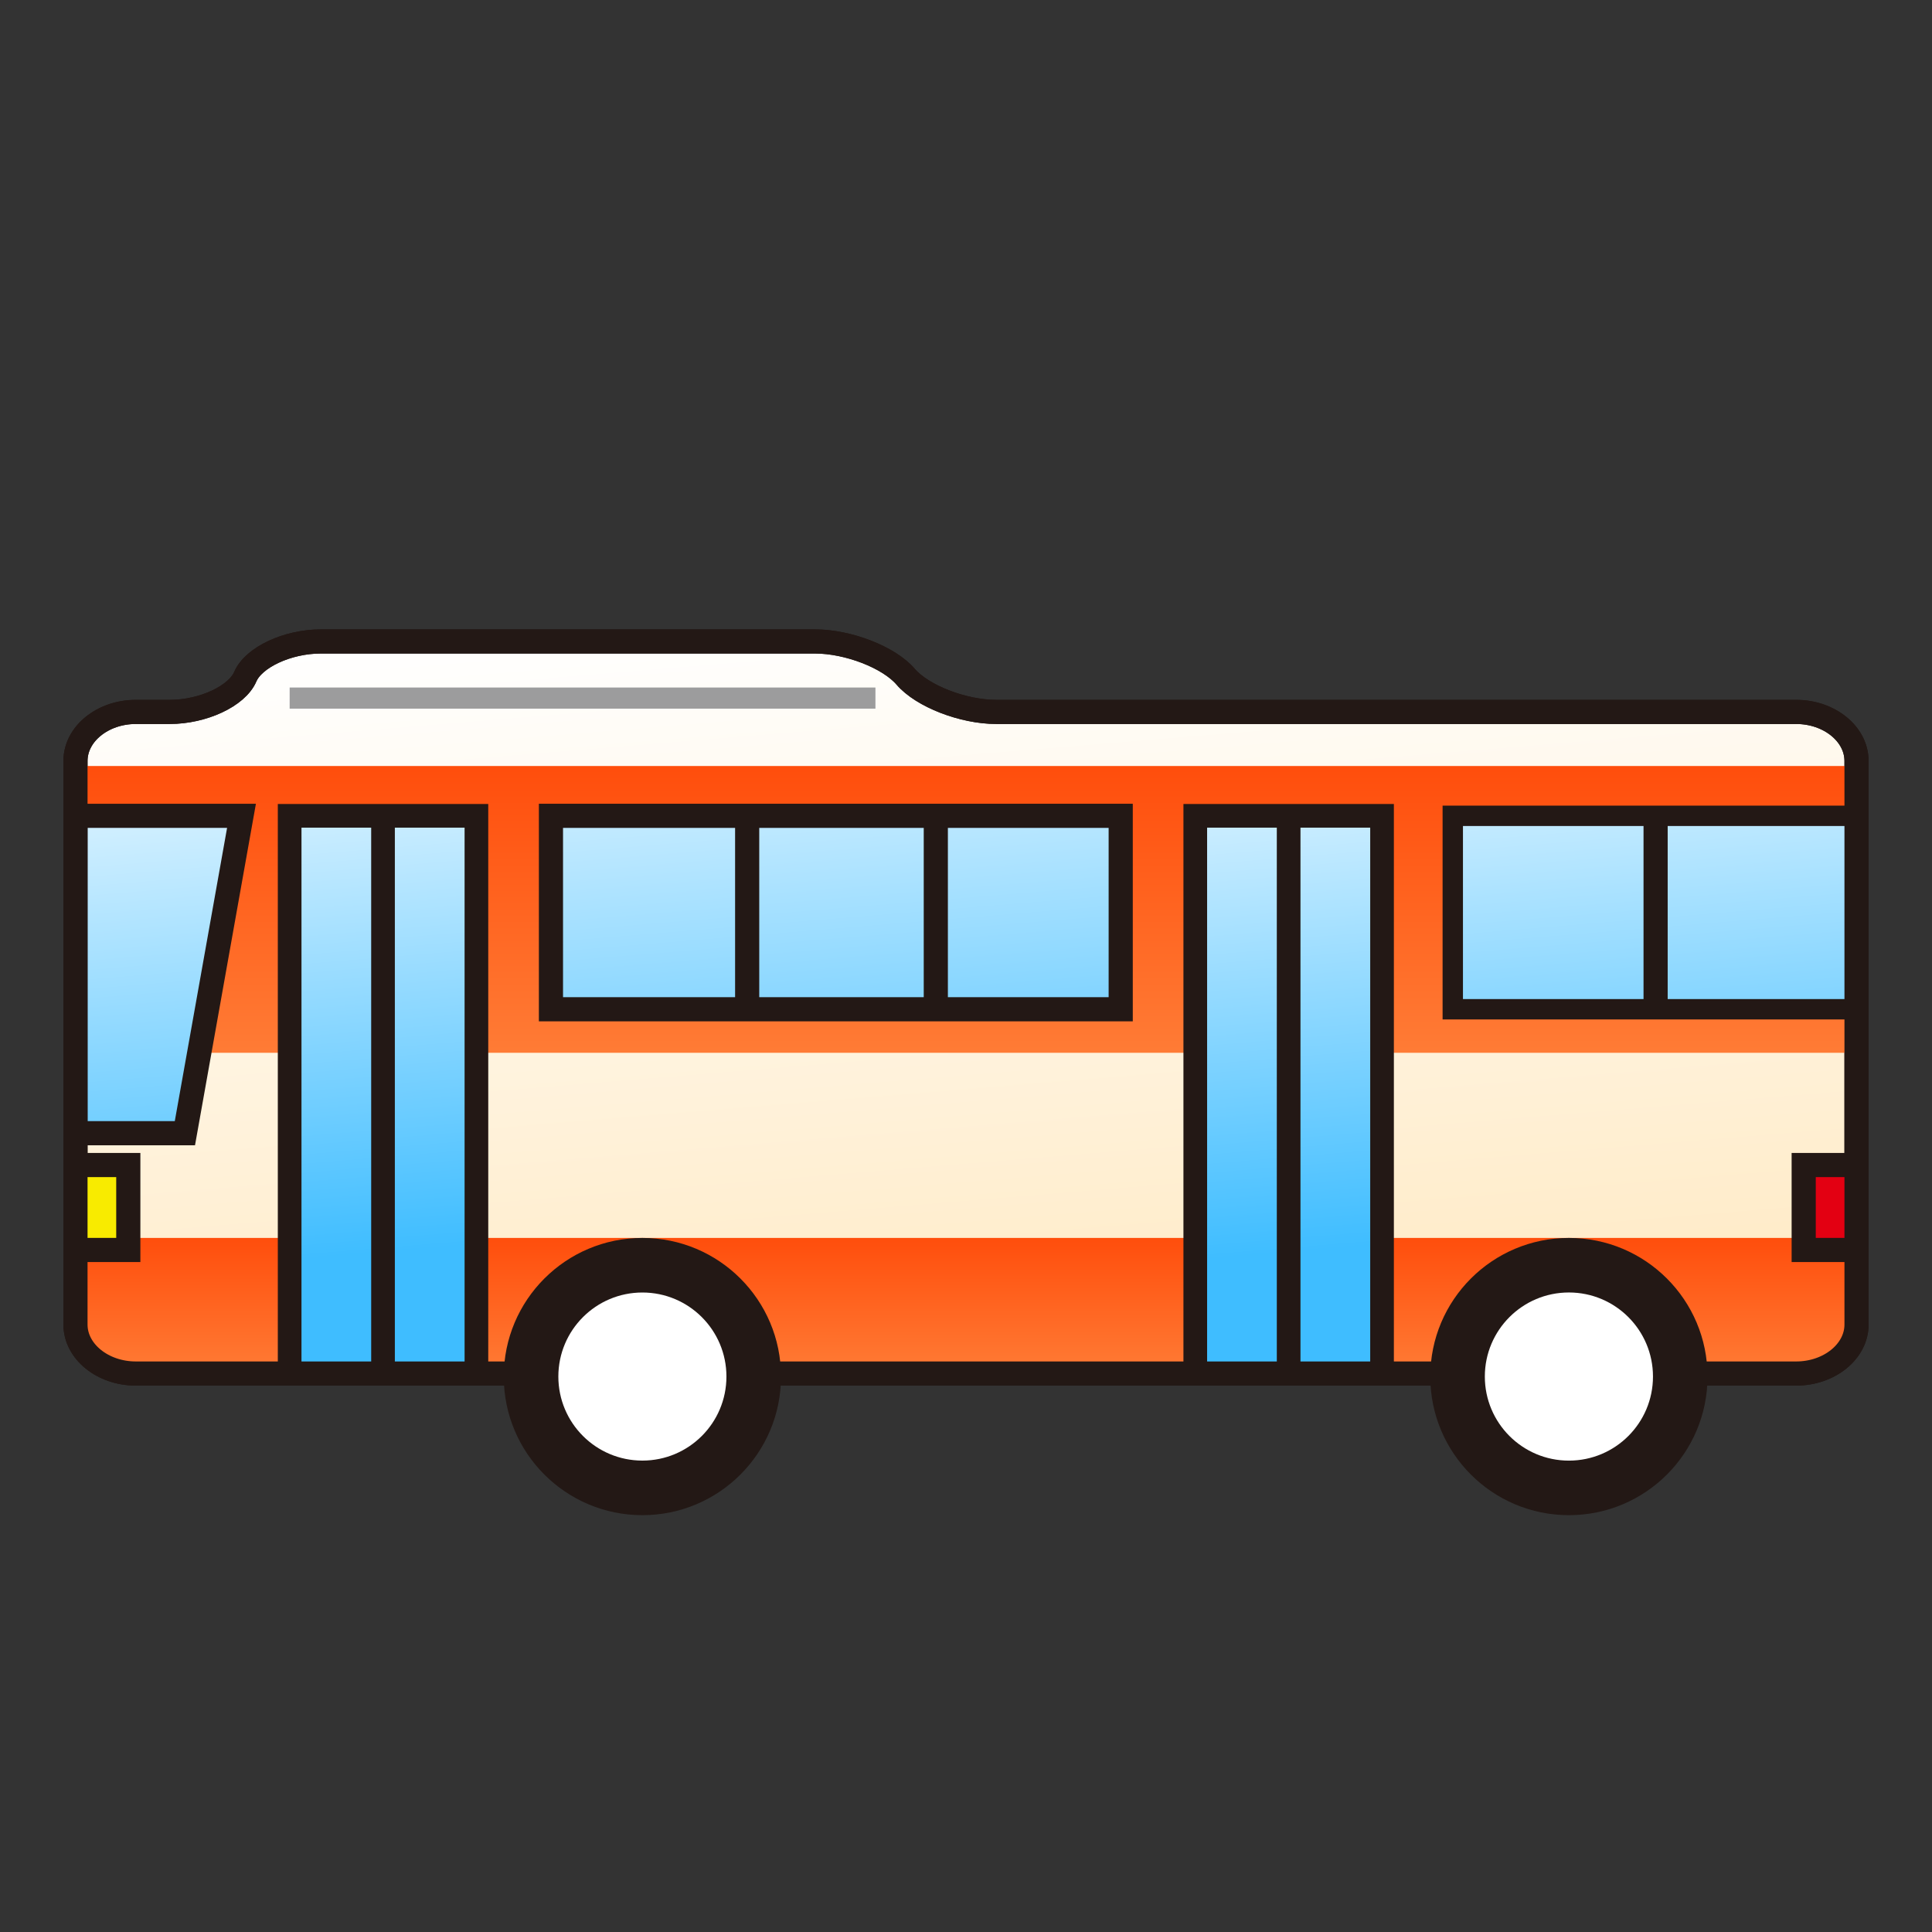 <?xml version="1.0" encoding="utf-8"?>
<!-- Generator: Adobe Illustrator 15.0.2, SVG Export Plug-In . SVG Version: 6.00 Build 0)  -->
<!DOCTYPE svg PUBLIC "-//W3C//DTD SVG 1.1//EN" "http://www.w3.org/Graphics/SVG/1.1/DTD/svg11.dtd">
<svg version="1.1" id="レイヤー_1" xmlns="http://www.w3.org/2000/svg" xmlns:xlink="http://www.w3.org/1999/xlink" x="0px"
	 y="0px" width="64px" height="64px" viewBox="0 0 64 64" enable-background="new 0 0 64 64" xml:space="preserve">
<rect x="0" y="0" width="64" height="64" fill="#333333" stroke="none"/>
<g>
	<linearGradient id="SVGID_1_" gradientUnits="userSpaceOnUse" x1="30.765" y1="19.577" x2="33.085" y2="47.688">
		<stop  offset="0" style="stop-color:#FFFFFF"/>
		<stop  offset="1" style="stop-color:#FFE8BF"/>
	</linearGradient>
	<path fill="url(#SVGID_1_)" stroke="#231815" stroke-width="0.8" stroke-miterlimit="10" d="M33,23.583c-1.1,0-2.45-0.525-3-1.167
		s-1.9-1.167-3-1.167H10.625c-1.1,0-2.225,0.525-2.5,1.167s-1.4,1.167-2.5,1.167H4.5c-1.1,0-2,0.73-2,1.624v18.67
		c0,0.893,0.9,1.623,2,1.623h55c1.1,0,2-0.73,2-1.623v-18.67c0-0.893-0.9-1.624-2-1.624H33z"/>
	<linearGradient id="SVGID_2_" gradientUnits="userSpaceOnUse" x1="32.063" y1="50.081" x2="32.063" y2="39.672">
		<stop  offset="0" style="stop-color:#FFAA5F"/>
		<stop  offset="1" style="stop-color:#FF4000"/>
	</linearGradient>
	<path fill="url(#SVGID_2_)" d="M2.637,41.007c-0.002,0.04-0.012,0.078-0.012,0.118V43.5c0,1.1,0.9,2,2,2H59.5c1.1,0,2-0.9,2-2
		v-2.375c0-0.04-0.01-0.078-0.012-0.118H2.637z"/>
	<linearGradient id="SVGID_3_" gradientUnits="userSpaceOnUse" x1="32.001" y1="44.56" x2="32.001" y2="22.553">
		<stop  offset="0" style="stop-color:#FFAA5F"/>
		<stop  offset="1" style="stop-color:#FF4000"/>
	</linearGradient>
	<rect x="2.5" y="25.375" fill="url(#SVGID_3_)" width="59" height="9.5"/>
	<linearGradient id="SVGID_4_" gradientUnits="userSpaceOnUse" x1="4.423" y1="22.264" x2="6.098" y2="42.553">
		<stop  offset="0" style="stop-color:#FFFFFF"/>
		<stop  offset="1" style="stop-color:#3FBDFF"/>
	</linearGradient>
	<polygon fill="url(#SVGID_4_)" stroke="#231815" stroke-width="0.8" stroke-miterlimit="10" points="6.125,37.539 2.5,37.539 
		2.5,27.025 8,27.025 	"/>
	<g>
		<linearGradient id="SVGID_5_" gradientUnits="userSpaceOnUse" x1="26.834" y1="19.881" x2="28.602" y2="41.295">
			<stop  offset="0" style="stop-color:#FFFFFF"/>
			<stop  offset="1" style="stop-color:#3FBDFF"/>
		</linearGradient>
		
			<rect x="18.251" y="27.025" fill="url(#SVGID_5_)" stroke="#231815" stroke-width="0.8" stroke-miterlimit="10" width="18.874" height="6.408"/>
		<linearGradient id="SVGID_6_" gradientUnits="userSpaceOnUse" x1="54.038" y1="20.464" x2="55.706" y2="40.672">
			<stop  offset="0" style="stop-color:#FFFFFF"/>
			<stop  offset="1" style="stop-color:#3FBDFF"/>
		</linearGradient>
		
			<rect x="48.125" y="27.025" fill="url(#SVGID_6_)" stroke="#231815" stroke-width="0.675" stroke-miterlimit="10" width="13.437" height="6.408"/>
		
			<line fill="#2CA4DE" stroke="#231815" stroke-width="0.8" stroke-miterlimit="10" x1="24.751" y1="27.025" x2="24.751" y2="33.434"/>
		<line fill="#2CA4DE" stroke="#231815" stroke-width="0.8" stroke-miterlimit="10" x1="31" y1="27.025" x2="31" y2="33.434"/>
		
			<line fill="#2CA4DE" stroke="#231815" stroke-width="0.8" stroke-miterlimit="10" x1="54.844" y1="27.025" x2="54.844" y2="33.434"/>
	</g>
	<g>
		<linearGradient id="SVGID_7_" gradientUnits="userSpaceOnUse" x1="11.49" y1="21.734" x2="13.117" y2="41.451">
			<stop  offset="0" style="stop-color:#FFFFFF"/>
			<stop  offset="1" style="stop-color:#3FBDFF"/>
		</linearGradient>
		<polygon fill="url(#SVGID_7_)" stroke="#231815" stroke-width="0.784" stroke-miterlimit="10" points="15.782,27.025 
			12.688,27.025 9.595,27.025 9.595,45.5 15.782,45.5 		"/>
		
			<line fill="#2CA4DE" stroke="#231815" stroke-width="0.784" stroke-miterlimit="10" x1="12.688" y1="45.5" x2="12.688" y2="27.025"/>
	</g>
	<g>
		<linearGradient id="SVGID_8_" gradientUnits="userSpaceOnUse" x1="41.489" y1="21.734" x2="43.116" y2="41.452">
			<stop  offset="0" style="stop-color:#FFFFFF"/>
			<stop  offset="1" style="stop-color:#3FBDFF"/>
		</linearGradient>
		<polygon fill="url(#SVGID_8_)" stroke="#231815" stroke-width="0.784" stroke-miterlimit="10" points="45.782,27.025 
			42.688,27.025 39.595,27.025 39.595,45.5 45.782,45.5 		"/>
		
			<line fill="#2CA4DE" stroke="#231815" stroke-width="0.784" stroke-miterlimit="10" x1="42.688" y1="45.5" x2="42.688" y2="27.025"/>
	</g>
	<path fill="none" stroke="#231815" stroke-width="0.8" stroke-miterlimit="10" d="M33,23.583c-1.1,0-2.45-0.525-3-1.167
		s-1.9-1.167-3-1.167H10.625c-1.1,0-2.225,0.525-2.5,1.167s-1.4,1.167-2.5,1.167H4.5c-1.1,0-2,0.73-2,1.624v18.67
		c0,0.893,0.9,1.623,2,1.623h55c1.1,0,2-0.73,2-1.623v-18.67c0-0.893-0.9-1.624-2-1.624H33z"/>
	<g>
		<circle fill="#231815" cx="21.28" cy="45.6" r="4.592"/>
		<circle fill="#FFFFFF" cx="21.28" cy="45.6" r="2.784"/>
	</g>
	<g>
		<circle fill="#231815" cx="51.972" cy="45.6" r="4.592"/>
		<circle fill="#FFFFFF" cx="51.972" cy="45.6" r="2.785"/>
	</g>
	<linearGradient id="SVGID_9_" gradientUnits="userSpaceOnUse" x1="19.232" y1="22.331" x2="19.363" y2="23.921">
		<stop  offset="0" style="stop-color:#FFFFFF"/>
		<stop  offset="1" style="stop-color:#FFE8BF"/>
	</linearGradient>
	
		<line fill="url(#SVGID_9_)" stroke="#9C9C9D" stroke-width="0.7" stroke-miterlimit="10" x1="29" y1="23.125" x2="9.595" y2="23.125"/>
	
		<rect x="2.5" y="38.593" fill="#F8EB00" stroke="#231815" stroke-width="0.8" stroke-miterlimit="10" width="1.75" height="2.814"/>
	
		<rect x="59.75" y="38.593" fill="#E30012" stroke="#231815" stroke-width="0.8" stroke-miterlimit="10" width="1.75" height="2.814"/>
</g>
</svg>
